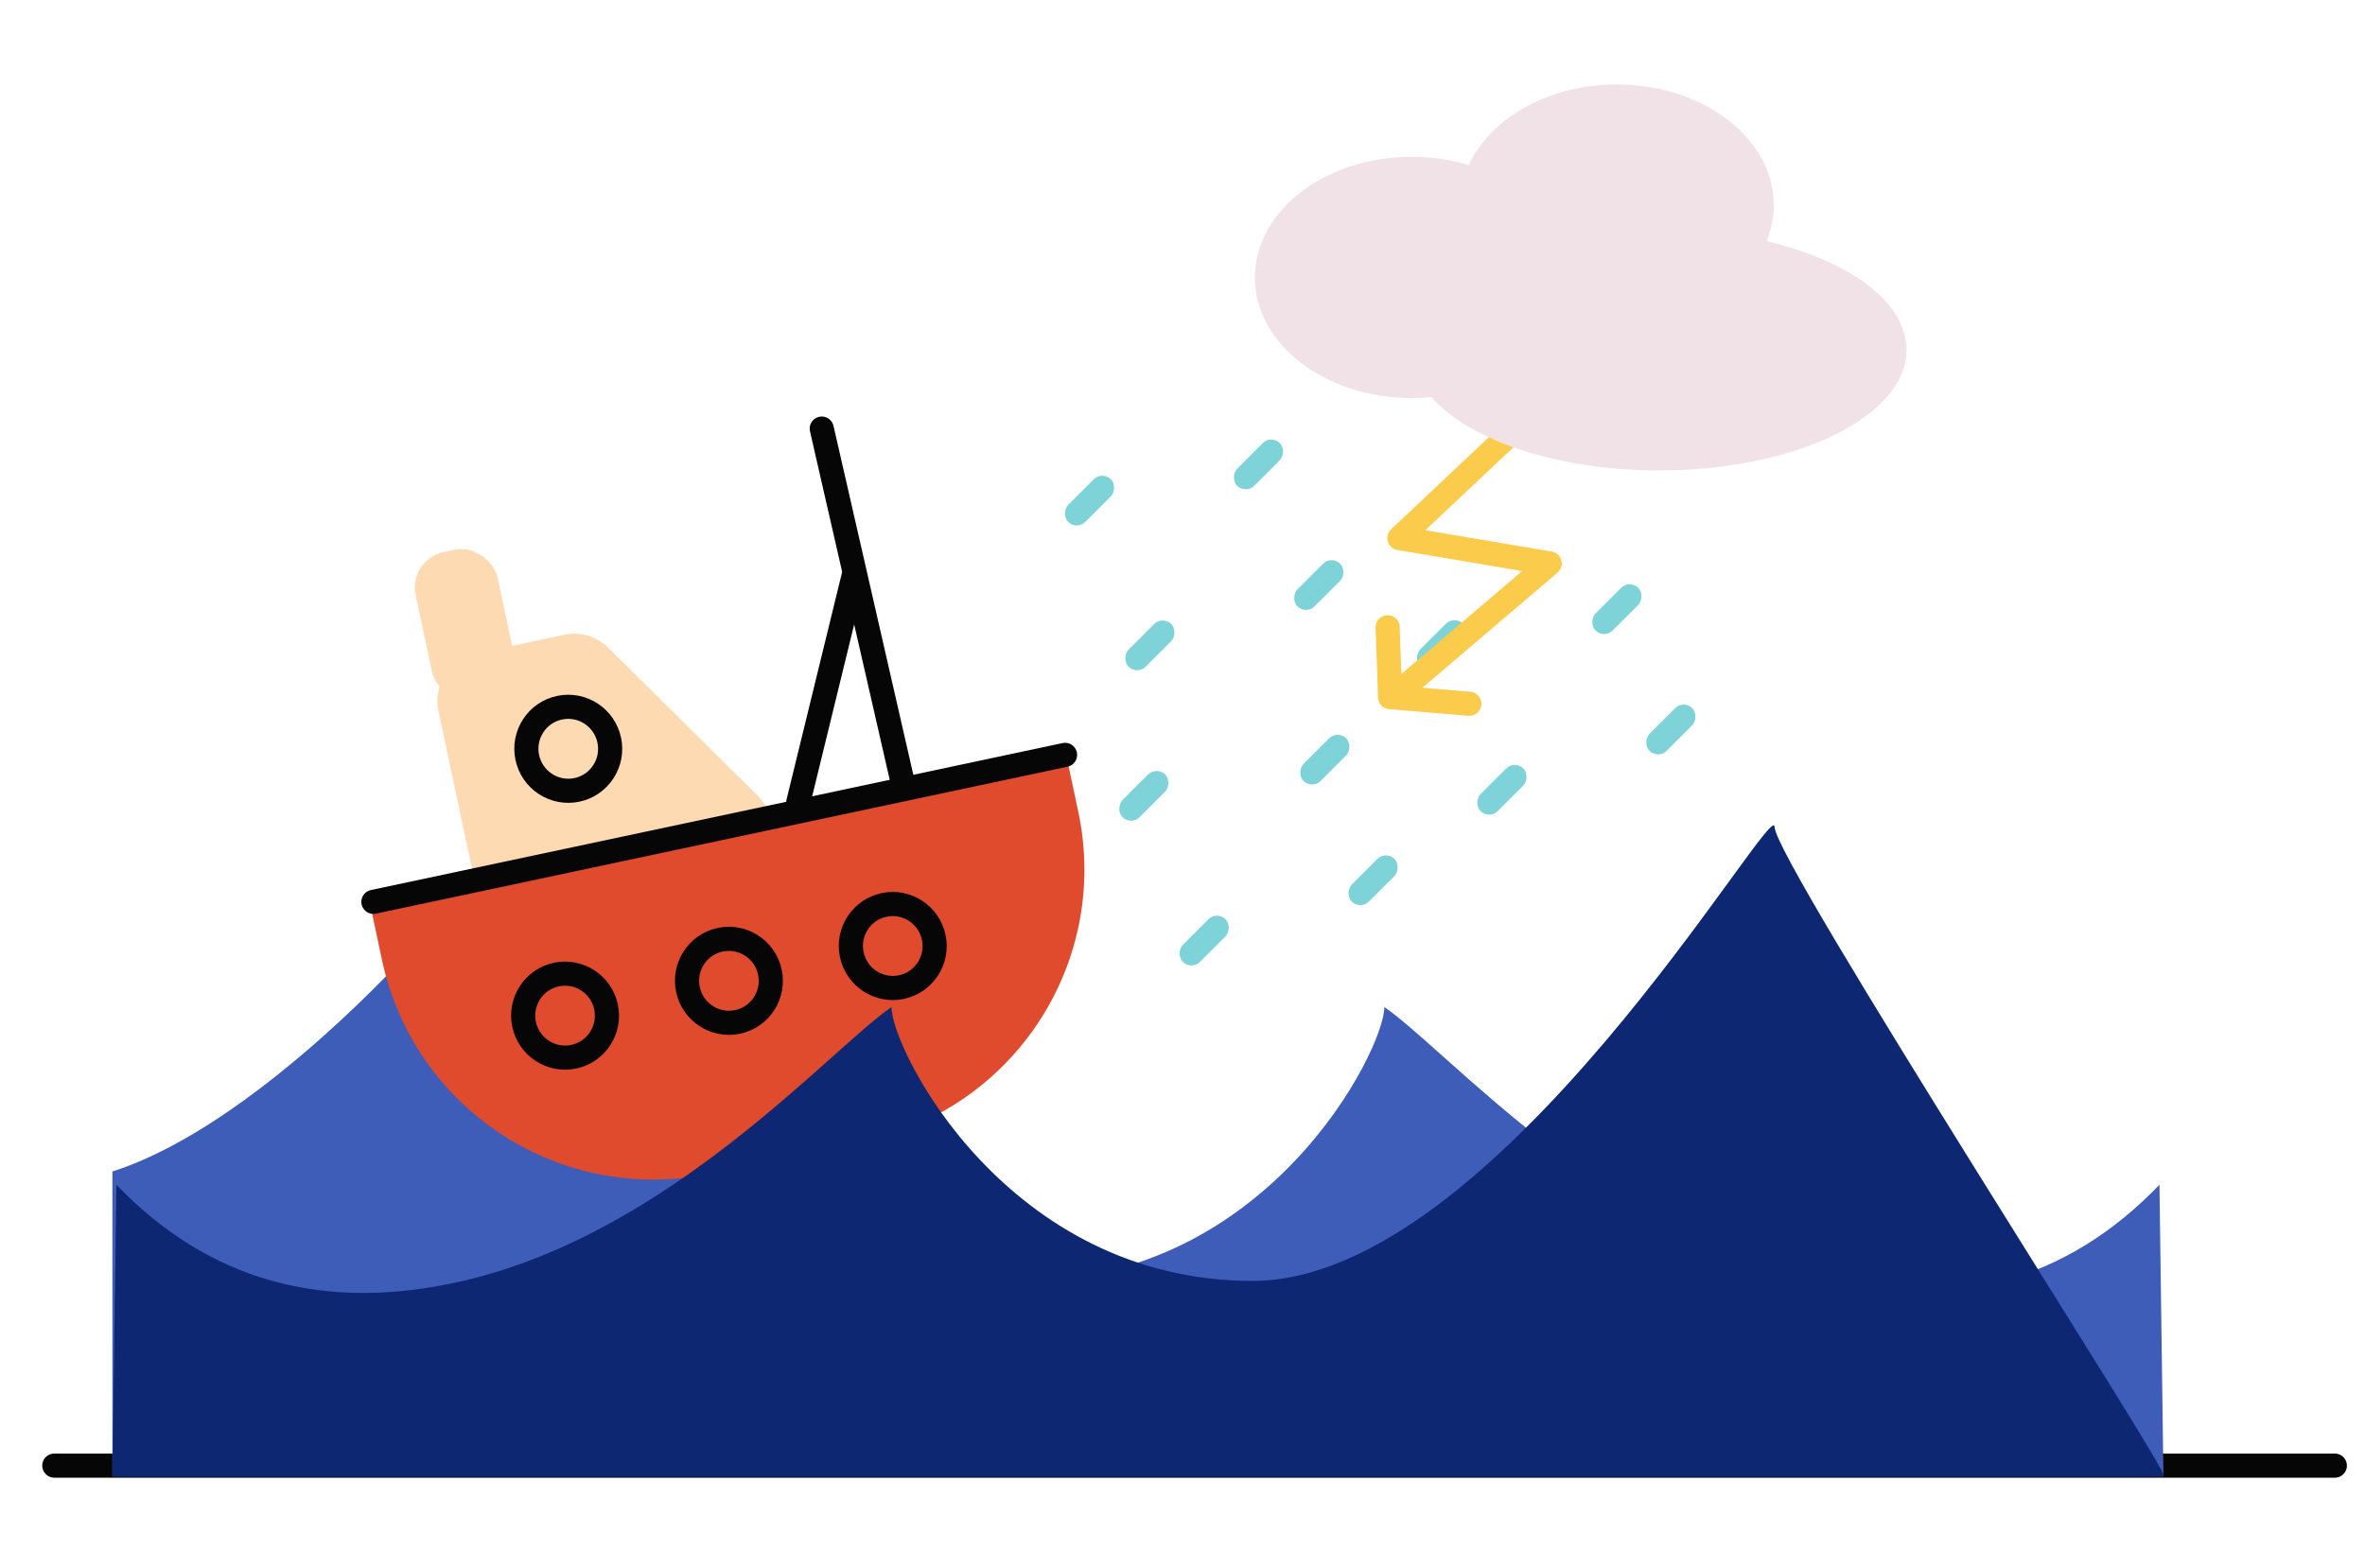 <?xml version="1.0" encoding="UTF-8"?>
<svg width="196px" height="130px" viewBox="0 0 196 130" version="1.1" xmlns="http://www.w3.org/2000/svg" xmlns:xlink="http://www.w3.org/1999/xlink">
    <!-- Generator: Sketch 44.1 (41455) - http://www.bohemiancoding.com/sketch -->
    <title>value-never-give-up</title>
    <desc>Created with Sketch.</desc>
    <defs></defs>
    <g id="Classy" stroke="none" stroke-width="1" fill="none" fill-rule="evenodd">
        <g id="value-never-give-up">
            <g id="Group-11" transform="translate(4, 7)">
                <path d="M0.5,114.5 L189.5,114.5" id="Line" stroke="#060606" stroke-width="2" stroke-linecap="round" stroke-linejoin="round"></path>
                <g id="boat" transform="translate(5, 0)">
                    <path d="M0.646,91.216 C8.305,99.188 17.879,101.846 29.367,99.188 C46.599,95.202 59.721,80.038 64.884,76.484 C64.884,80.038 74.518,99.188 94.808,99.188 C115.098,99.188 138.072,58.747 138.072,61.562 C138.072,64.376 156.19,85.634 170.297,90.115 C170.297,90.849 170.297,99.277 170.297,115.398 L0.316,115.398 L0.646,91.216 Z" id="Path-3" fill="#3E5DB8" transform="translate(85.306, 88.41) scale(-1, 1) translate(-85.306, -88.41) "></path>
                    <g transform="translate(50.573, 62.032) rotate(-12) translate(-50.573, -62.032) translate(21.073, 34.532)">
                        <path d="M8.872,27.327 L8.872,12.789 L8.872,12.789 C8.872,10.58 10.663,8.789 12.872,8.789 L20.376,8.789 L20.376,8.789 C21.723,8.789 22.98,9.467 23.72,10.594 L33.263,25.132 L33.263,25.132 C34.475,26.978 33.961,29.458 32.114,30.671 C31.462,31.099 30.699,31.327 29.919,31.327 L12.872,31.327 L12.872,31.327 C10.663,31.327 8.872,29.536 8.872,27.327 Z" id="Path-168" fill="#FDDAB2"></path>
                        <path d="M0,27.152 L59,27.152 L59,32 L59,32 C59,44.703 48.703,55 36,55 L23,55 L23,55 C10.297,55 1.55561363e-15,44.703 0,32 L0,27.152 Z" id="Rectangle-72" fill="#E04A2D"></path>
                        <ellipse id="Oval-54" stroke="#060606" stroke-width="2" stroke-linecap="round" stroke-linejoin="round" cx="13.882" cy="39.684" rx="3.471" ry="3.481"></ellipse>
                        <ellipse id="Oval-54" stroke="#060606" stroke-width="2" stroke-linecap="round" stroke-linejoin="round" cx="27.765" cy="39.684" rx="3.471" ry="3.481"></ellipse>
                        <ellipse id="Oval-54" stroke="#060606" stroke-width="2" stroke-linecap="round" stroke-linejoin="round" cx="41.647" cy="39.684" rx="3.471" ry="3.481"></ellipse>
                        <ellipse id="Oval-54" stroke="#060606" stroke-width="2" stroke-linecap="round" stroke-linejoin="round" cx="18.741" cy="18.101" rx="3.471" ry="3.481"></ellipse>
                        <path d="M0.307,27.154 L58.908,27.154" id="Path-171" stroke="#060606" stroke-width="2" stroke-linecap="round" stroke-linejoin="round"></path>
                        <rect id="Rectangle-73" fill="#FDDAB2" x="9.024" y="0" width="6.941" height="12.532" rx="3"></rect>
                    </g>
                    <g id="Group-19" transform="translate(78, 29)" fill="#7ED3D9">
                        <rect id="Rectangle-75" transform="translate(47, 14.5) rotate(-315) translate(-47, -14.5) " x="46" y="12" width="2" height="5" rx="1"></rect>
                        <rect id="Rectangle-75" transform="translate(51.475, 24.475) rotate(-315) translate(-51.475, -24.475) " x="50.475" y="21.975" width="2" height="5" rx="1"></rect>
                        <rect id="Rectangle-75" transform="translate(32.475, 17.475) rotate(-315) translate(-32.475, -17.475) " x="31.475" y="14.975" width="2" height="5" rx="1"></rect>
                        <rect id="Rectangle-75" transform="translate(37.475, 29.475) rotate(-315) translate(-37.475, -29.475) " x="36.475" y="26.975" width="2" height="5" rx="1"></rect>
                        <rect id="Rectangle-75" transform="translate(22.797, 26.975) rotate(-315) translate(-22.797, -26.975) " x="21.797" y="24.475" width="2" height="5" rx="1"></rect>
                        <rect id="Rectangle-75" transform="translate(26.797, 36.975) rotate(-315) translate(-26.797, -36.975) " x="25.797" y="34.475" width="2" height="5" rx="1"></rect>
                        <rect id="Rectangle-75" transform="translate(7.797, 29.975) rotate(-315) translate(-7.797, -29.975) " x="6.797" y="27.475" width="2" height="5" rx="1"></rect>
                        <rect id="Rectangle-75" transform="translate(12.797, 41.975) rotate(-315) translate(-12.797, -41.975) " x="11.797" y="39.475" width="2" height="5" rx="1"></rect>
                        <rect id="Rectangle-75" transform="translate(17.297, 2.5) rotate(-315) translate(-17.297, -2.5) " x="16.297" y="0" width="2" height="5" rx="1"></rect>
                        <rect id="Rectangle-75" transform="translate(22.297, 12.5) rotate(-315) translate(-22.297, -12.5) " x="21.297" y="10" width="2" height="5" rx="1"></rect>
                        <rect id="Rectangle-75" transform="translate(3.297, 5.5) rotate(-315) translate(-3.297, -5.5) " x="2.297" y="3" width="2" height="5" rx="1"></rect>
                        <rect id="Rectangle-75" transform="translate(8.297, 17.5) rotate(-315) translate(-8.297, -17.5) " x="7.297" y="15" width="2" height="5" rx="1"></rect>
                    </g>
                    <path d="M0.646,91.216 C8.305,99.188 17.879,101.846 29.367,99.188 C46.599,95.202 59.721,80.038 64.884,76.484 C64.884,80.038 74.518,99.188 94.808,99.188 C115.098,99.188 138.072,58.747 138.072,61.562 C138.072,64.376 171.055,115.398 170.347,115.398 C169.106,115.398 112.429,115.398 0.316,115.398 L0.646,91.216 Z" id="Path-3" fill="#0D2772"></path>
                    <polyline id="Path-173" stroke="#FBCC4B" stroke-width="2" stroke-linecap="round" stroke-linejoin="round" points="121.674 23.764 106.974 37.606 119.43 39.711 106.783 50.489"></polyline>
                    <path d="M109.636,25.922 C109.1,25.973 108.554,26 108,26 C100.82,26 95,21.523 95,16 C95,10.477 100.82,6 108,6 C109.67,6 111.266,6.242 112.732,6.683 C114.511,2.791 119.332,0 125,0 C132.18,0 138,4.477 138,10 C138,11.042 137.793,12.047 137.409,12.991 C144.268,14.608 149,18.034 149,22 C149,27.523 139.822,32 128.5,32 C120.032,32 112.762,29.495 109.636,25.922 Z" id="Combined-Shape" fill="#F1E2E8"></path>
                    <polyline id="Path-174" stroke="#FBCC4B" stroke-width="2" stroke-linecap="round" stroke-linejoin="round" points="106 45 106.205 50.791 112.769 51.343"></polyline>
                    <path d="M65.925,58.359 L59.103,28.532" id="Path-175" stroke="#060606" stroke-width="2" stroke-linecap="round" stroke-linejoin="round"></path>
                    <path d="M61.765,40.651 L57.158,59.51" id="Path-176" stroke="#060606" stroke-width="2" stroke-linecap="round" stroke-linejoin="round"></path>
                </g>
            </g>
        </g>
    </g>
</svg>